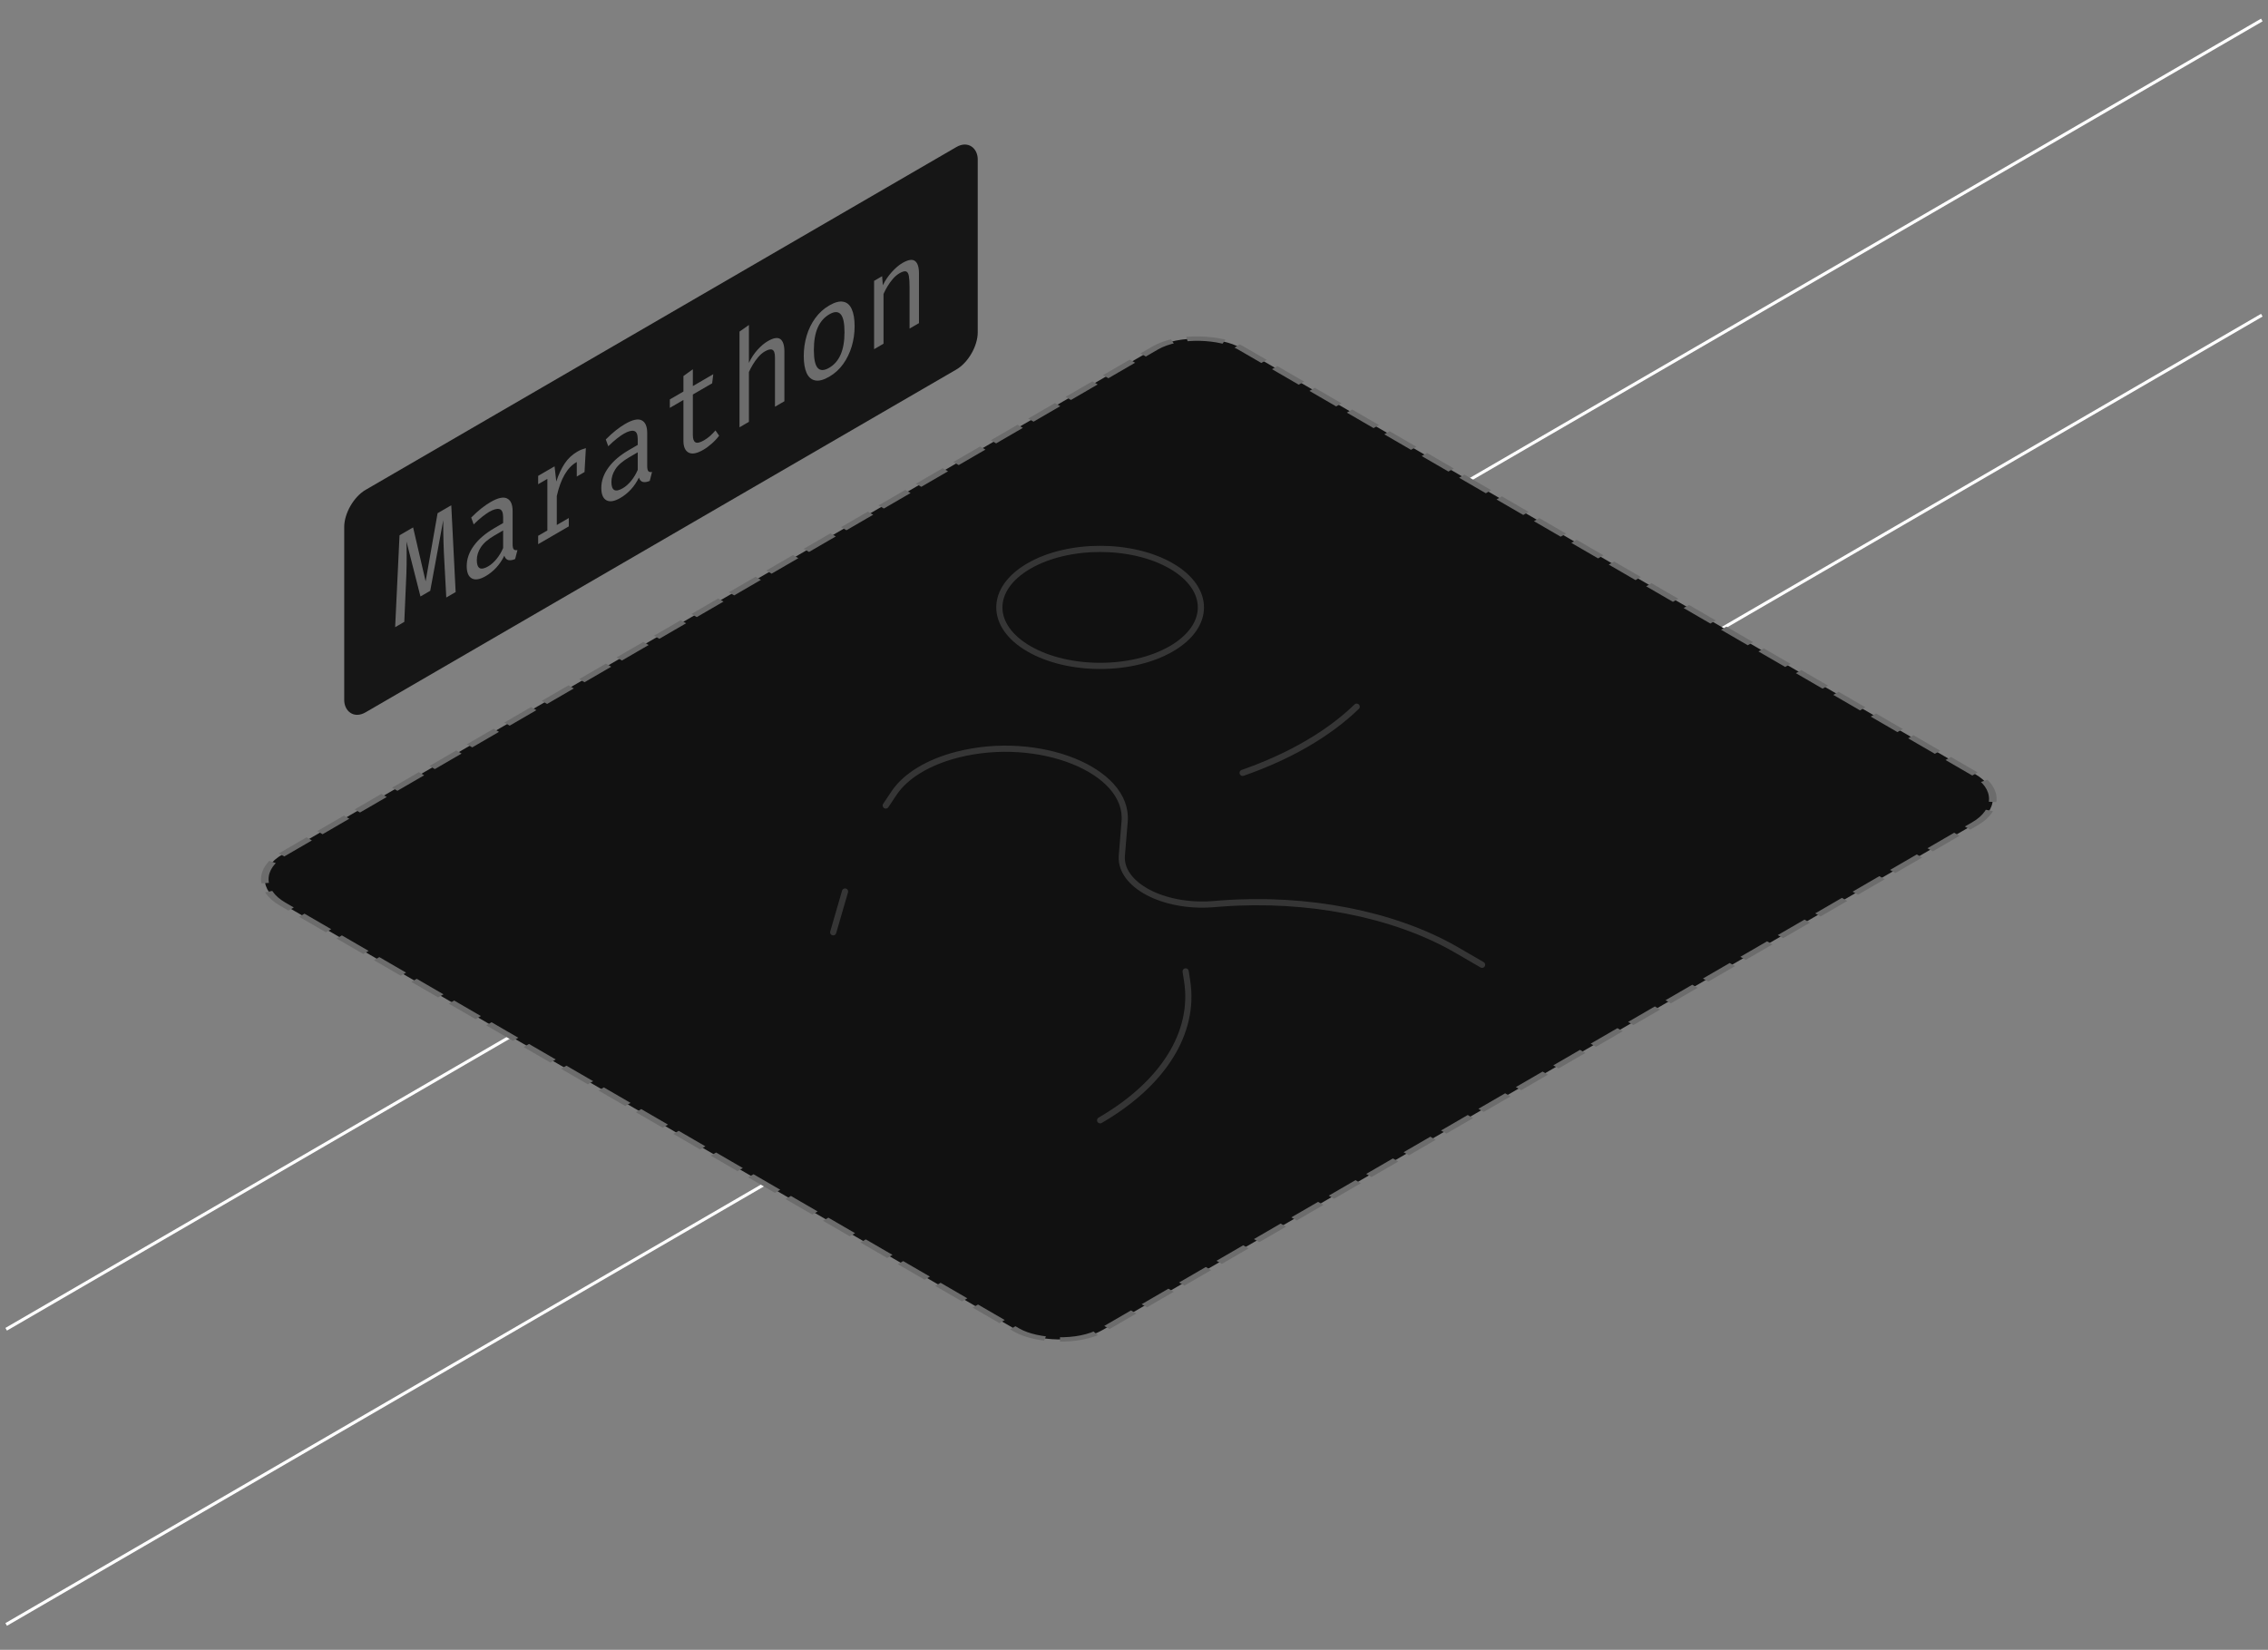 <svg width="367" height="267" viewBox="0 0 367 267" fill="none" xmlns="http://www.w3.org/2000/svg">
<rect x="0" y="0" width="367" height="267" fill="#808080" stroke="none"/>
<path d="M1 262.896L366 51.008" stroke="white" stroke-width="0.5"/>
<path d="M1 215.123L366 3.235" stroke="white" stroke-width="0.5"/>
<rect width="179.265" height="153.371" rx="8" transform="matrix(0.865 -0.502 0.865 0.502 38.793 142.286)" fill="#111111"/>
<rect width="179.265" height="153.371" rx="8" transform="matrix(0.865 -0.502 0.865 0.502 38.793 142.286)" stroke="#6C6C6C" stroke-dasharray="5 2"/>
<g clip-path="url(#clip0_318_22)">
<path d="M189.55 104.993C195.918 101.296 195.918 95.302 189.55 91.605C183.181 87.908 172.856 87.908 166.487 91.605C160.119 95.302 160.119 101.296 166.487 104.993C172.856 108.69 183.181 108.69 189.55 104.993Z" stroke="#353535"/>
<path d="M239.825 156.135L236.112 153.979C235.753 153.771 235.573 153.667 235.401 153.569C225.429 147.901 211.54 145.192 197.696 146.214C197.457 146.232 197.206 146.252 196.703 146.292C196.379 146.318 196.217 146.331 196.086 146.34C188.188 146.879 181.304 143.225 181.523 138.61C181.526 138.534 181.534 138.439 181.549 138.249L181.986 132.933C182.668 124.616 168.051 118.783 154.919 122.131C150.218 123.33 146.532 125.566 144.676 128.345L143.331 130.358M136.739 144.28L134.828 150.877" stroke="#353535" stroke-linecap="round"/>
<path d="M191.856 157.206L192.095 158.734C193.405 167.097 188.248 175.367 178.019 181.305" stroke="#353535" stroke-linecap="round"/>
<path d="M201.081 125.075C208.652 122.438 214.989 118.76 219.531 114.365" stroke="#353535" stroke-linecap="round"/>
</g>
<rect width="118.514" height="36" rx="4" transform="matrix(0.865 -0.502 2.19105e-08 1 55.7 81.285)" fill="#161616"/>
<path d="M73.023 81.771L73.731 95.818L72.215 96.698L71.824 89.376C71.806 88.875 71.788 88.368 71.77 87.853C71.752 87.339 71.74 86.842 71.734 86.362C71.728 85.883 71.725 85.454 71.725 85.076C71.725 84.698 71.725 84.404 71.725 84.194L69.618 95.613L68.038 96.53L65.776 87.647C65.783 87.846 65.789 88.144 65.795 88.539C65.801 88.928 65.804 89.371 65.804 89.868C65.81 90.361 65.807 90.874 65.795 91.406C65.789 91.927 65.776 92.417 65.758 92.876L65.422 100.642L63.942 101.501L64.65 86.631L66.848 85.355L68.873 94.081L70.807 83.057L73.023 81.771ZM82.95 88.051C82.95 88.492 83.014 88.777 83.141 88.907C83.268 89.036 83.465 89.072 83.731 89.016L83.359 90.471C82.947 90.647 82.587 90.705 82.278 90.646C81.97 90.581 81.746 90.343 81.606 89.934C81.261 90.645 80.832 91.283 80.317 91.848C79.802 92.406 79.233 92.866 78.61 93.228C77.653 93.783 76.9 93.909 76.349 93.606C75.798 93.302 75.522 92.636 75.522 91.607C75.522 90.466 75.907 89.368 76.675 88.313C77.444 87.258 78.555 86.308 80.008 85.465L81.416 84.648L81.416 83.724C81.416 82.926 81.213 82.48 80.807 82.386C80.408 82.282 79.851 82.438 79.136 82.852C78.822 83.035 78.452 83.295 78.028 83.632C77.605 83.962 77.145 84.373 76.648 84.864L76.249 83.762C76.836 83.169 77.387 82.671 77.901 82.267C78.416 81.864 78.906 81.526 79.373 81.256C80.565 80.564 81.458 80.367 82.051 80.667C82.651 80.956 82.95 81.65 82.95 82.749L82.95 88.051ZM79 91.657C79.472 91.383 79.923 90.984 80.353 90.462C80.783 89.933 81.137 89.342 81.416 88.69L81.416 85.845L80.035 86.646C78.982 87.257 78.237 87.9 77.802 88.573C77.372 89.242 77.157 89.931 77.157 90.638C77.157 91.324 77.308 91.757 77.611 91.939C77.92 92.109 78.383 92.015 79 91.657ZM87.084 88.067L87.084 86.712L88.573 85.848L88.573 77.5L87.084 78.365L87.084 77.01L89.736 75.471L90.017 77.922C90.386 76.797 90.835 75.834 91.361 75.031C91.888 74.228 92.584 73.576 93.45 73.073C93.716 72.919 93.952 72.806 94.158 72.736C94.37 72.655 94.585 72.586 94.803 72.529L94.358 74.363C94.158 74.416 93.976 74.475 93.813 74.542C93.65 74.602 93.462 74.694 93.25 74.817C92.517 75.242 91.888 75.909 91.361 76.816C90.835 77.724 90.414 78.878 90.099 80.279L90.099 84.962L92.042 83.834L92.042 85.188L87.084 88.067ZM93.332 77.121L93.332 74.717L93.486 73.294L94.803 72.529L94.585 76.394L93.332 77.121ZM104.73 75.408C104.73 75.849 104.794 76.134 104.921 76.263C105.048 76.392 105.245 76.429 105.511 76.372L105.139 77.827C104.727 78.003 104.367 78.062 104.058 78.003C103.749 77.937 103.525 77.7 103.386 77.291C103.041 78.002 102.611 78.64 102.097 79.205C101.582 79.762 101.013 80.222 100.389 80.584C99.433 81.139 98.679 81.266 98.128 80.962C97.577 80.659 97.302 79.993 97.302 78.964C97.302 77.823 97.686 76.725 98.455 75.669C99.224 74.614 100.335 73.665 101.788 72.821L103.195 72.004L103.195 71.08C103.195 70.282 102.993 69.837 102.587 69.743C102.187 69.639 101.63 69.794 100.916 70.209C100.601 70.392 100.232 70.652 99.808 70.989C99.385 71.319 98.924 71.729 98.428 72.22L98.028 71.119C98.616 70.526 99.167 70.028 99.681 69.624C100.196 69.22 100.686 68.883 101.152 68.612C102.345 67.92 103.238 67.724 103.831 68.023C104.43 68.312 104.73 69.006 104.73 70.105L104.73 75.408ZM100.78 79.013C101.252 78.739 101.703 78.341 102.133 77.819C102.563 77.289 102.917 76.698 103.195 76.047L103.195 73.201L101.815 74.003C100.762 74.614 100.017 75.256 99.581 75.929C99.151 76.599 98.936 77.287 98.936 77.994C98.936 78.68 99.088 79.114 99.391 79.295C99.699 79.466 100.162 79.372 100.78 79.013ZM116.365 70.512C116.038 70.954 115.641 71.38 115.175 71.791C114.709 72.202 114.252 72.537 113.804 72.797C112.775 73.394 111.982 73.543 111.425 73.244C110.868 72.944 110.589 72.304 110.589 71.324L110.589 64.73L108.392 66.006L108.392 64.641L110.589 63.365L110.589 60.856L112.115 59.76L112.115 62.48L115.42 60.561L115.239 62.031L112.115 63.844L112.115 70.418C112.115 71.034 112.254 71.422 112.532 71.582C112.817 71.739 113.286 71.627 113.94 71.248C114.297 71.041 114.627 70.8 114.93 70.526C115.232 70.253 115.514 69.963 115.774 69.658L116.365 70.512ZM121.188 52.592L121.188 58.724C121.564 57.925 122.024 57.224 122.569 56.621C123.12 56.007 123.677 55.537 124.24 55.21C125.172 54.669 125.853 54.56 126.283 54.885C126.713 55.209 126.928 55.883 126.928 56.904L126.928 64.937L125.402 65.823L125.402 57.832C125.402 57.167 125.269 56.761 125.002 56.615C124.736 56.462 124.318 56.55 123.749 56.88C123.386 57.091 123.041 57.386 122.714 57.765C122.387 58.144 122.094 58.549 121.833 58.98C121.573 59.411 121.358 59.823 121.188 60.215L121.188 68.269L119.663 69.154L119.663 53.667L121.188 52.592ZM134.194 49.431C135.096 48.907 135.85 48.708 136.455 48.833C137.067 48.947 137.524 49.346 137.826 50.032C138.135 50.713 138.29 51.639 138.29 52.808C138.29 53.935 138.132 55.023 137.817 56.074C137.503 57.125 137.039 58.076 136.428 58.928C135.823 59.77 135.072 60.45 134.176 60.971C133.28 61.491 132.526 61.69 131.915 61.569C131.303 61.448 130.84 61.048 130.526 60.37C130.217 59.681 130.062 58.76 130.062 57.605C130.062 56.464 130.22 55.368 130.535 54.317C130.849 53.266 131.313 52.322 131.924 51.484C132.541 50.636 133.298 49.951 134.194 49.431ZM134.194 50.87C133.371 51.347 132.747 52.063 132.324 53.016C131.906 53.959 131.697 55.172 131.697 56.656C131.697 58.112 131.903 59.074 132.314 59.542C132.732 60.006 133.353 60 134.176 59.522C134.999 59.044 135.617 58.332 136.028 57.386C136.446 56.436 136.655 55.227 136.655 53.757C136.655 52.286 136.449 51.321 136.038 50.86C135.626 50.392 135.011 50.395 134.194 50.87ZM141.443 56.511L141.443 45.454L142.741 44.7L142.859 46.165C143.247 45.373 143.731 44.658 144.312 44.019C144.899 43.371 145.468 42.886 146.019 42.566C146.958 42.022 147.639 41.913 148.063 42.241C148.492 42.566 148.707 43.239 148.707 44.261L148.707 52.294L147.182 53.179L147.182 46.449C147.182 45.693 147.145 45.105 147.073 44.685C147 44.258 146.849 44.006 146.619 43.93C146.389 43.846 146.031 43.945 145.547 44.227C145.172 44.444 144.818 44.745 144.485 45.127C144.158 45.506 143.864 45.914 143.604 46.352C143.35 46.78 143.138 47.186 142.968 47.572L142.968 55.625L141.443 56.511Z" fill="#6C6C6C"/>
<defs>
<clipPath id="clip0_318_22">
<rect width="120" height="128" fill="white" transform="matrix(0.865 -0.502 0.865 0.502 75.391 133.777)"/>
</clipPath>
</defs>
</svg>
